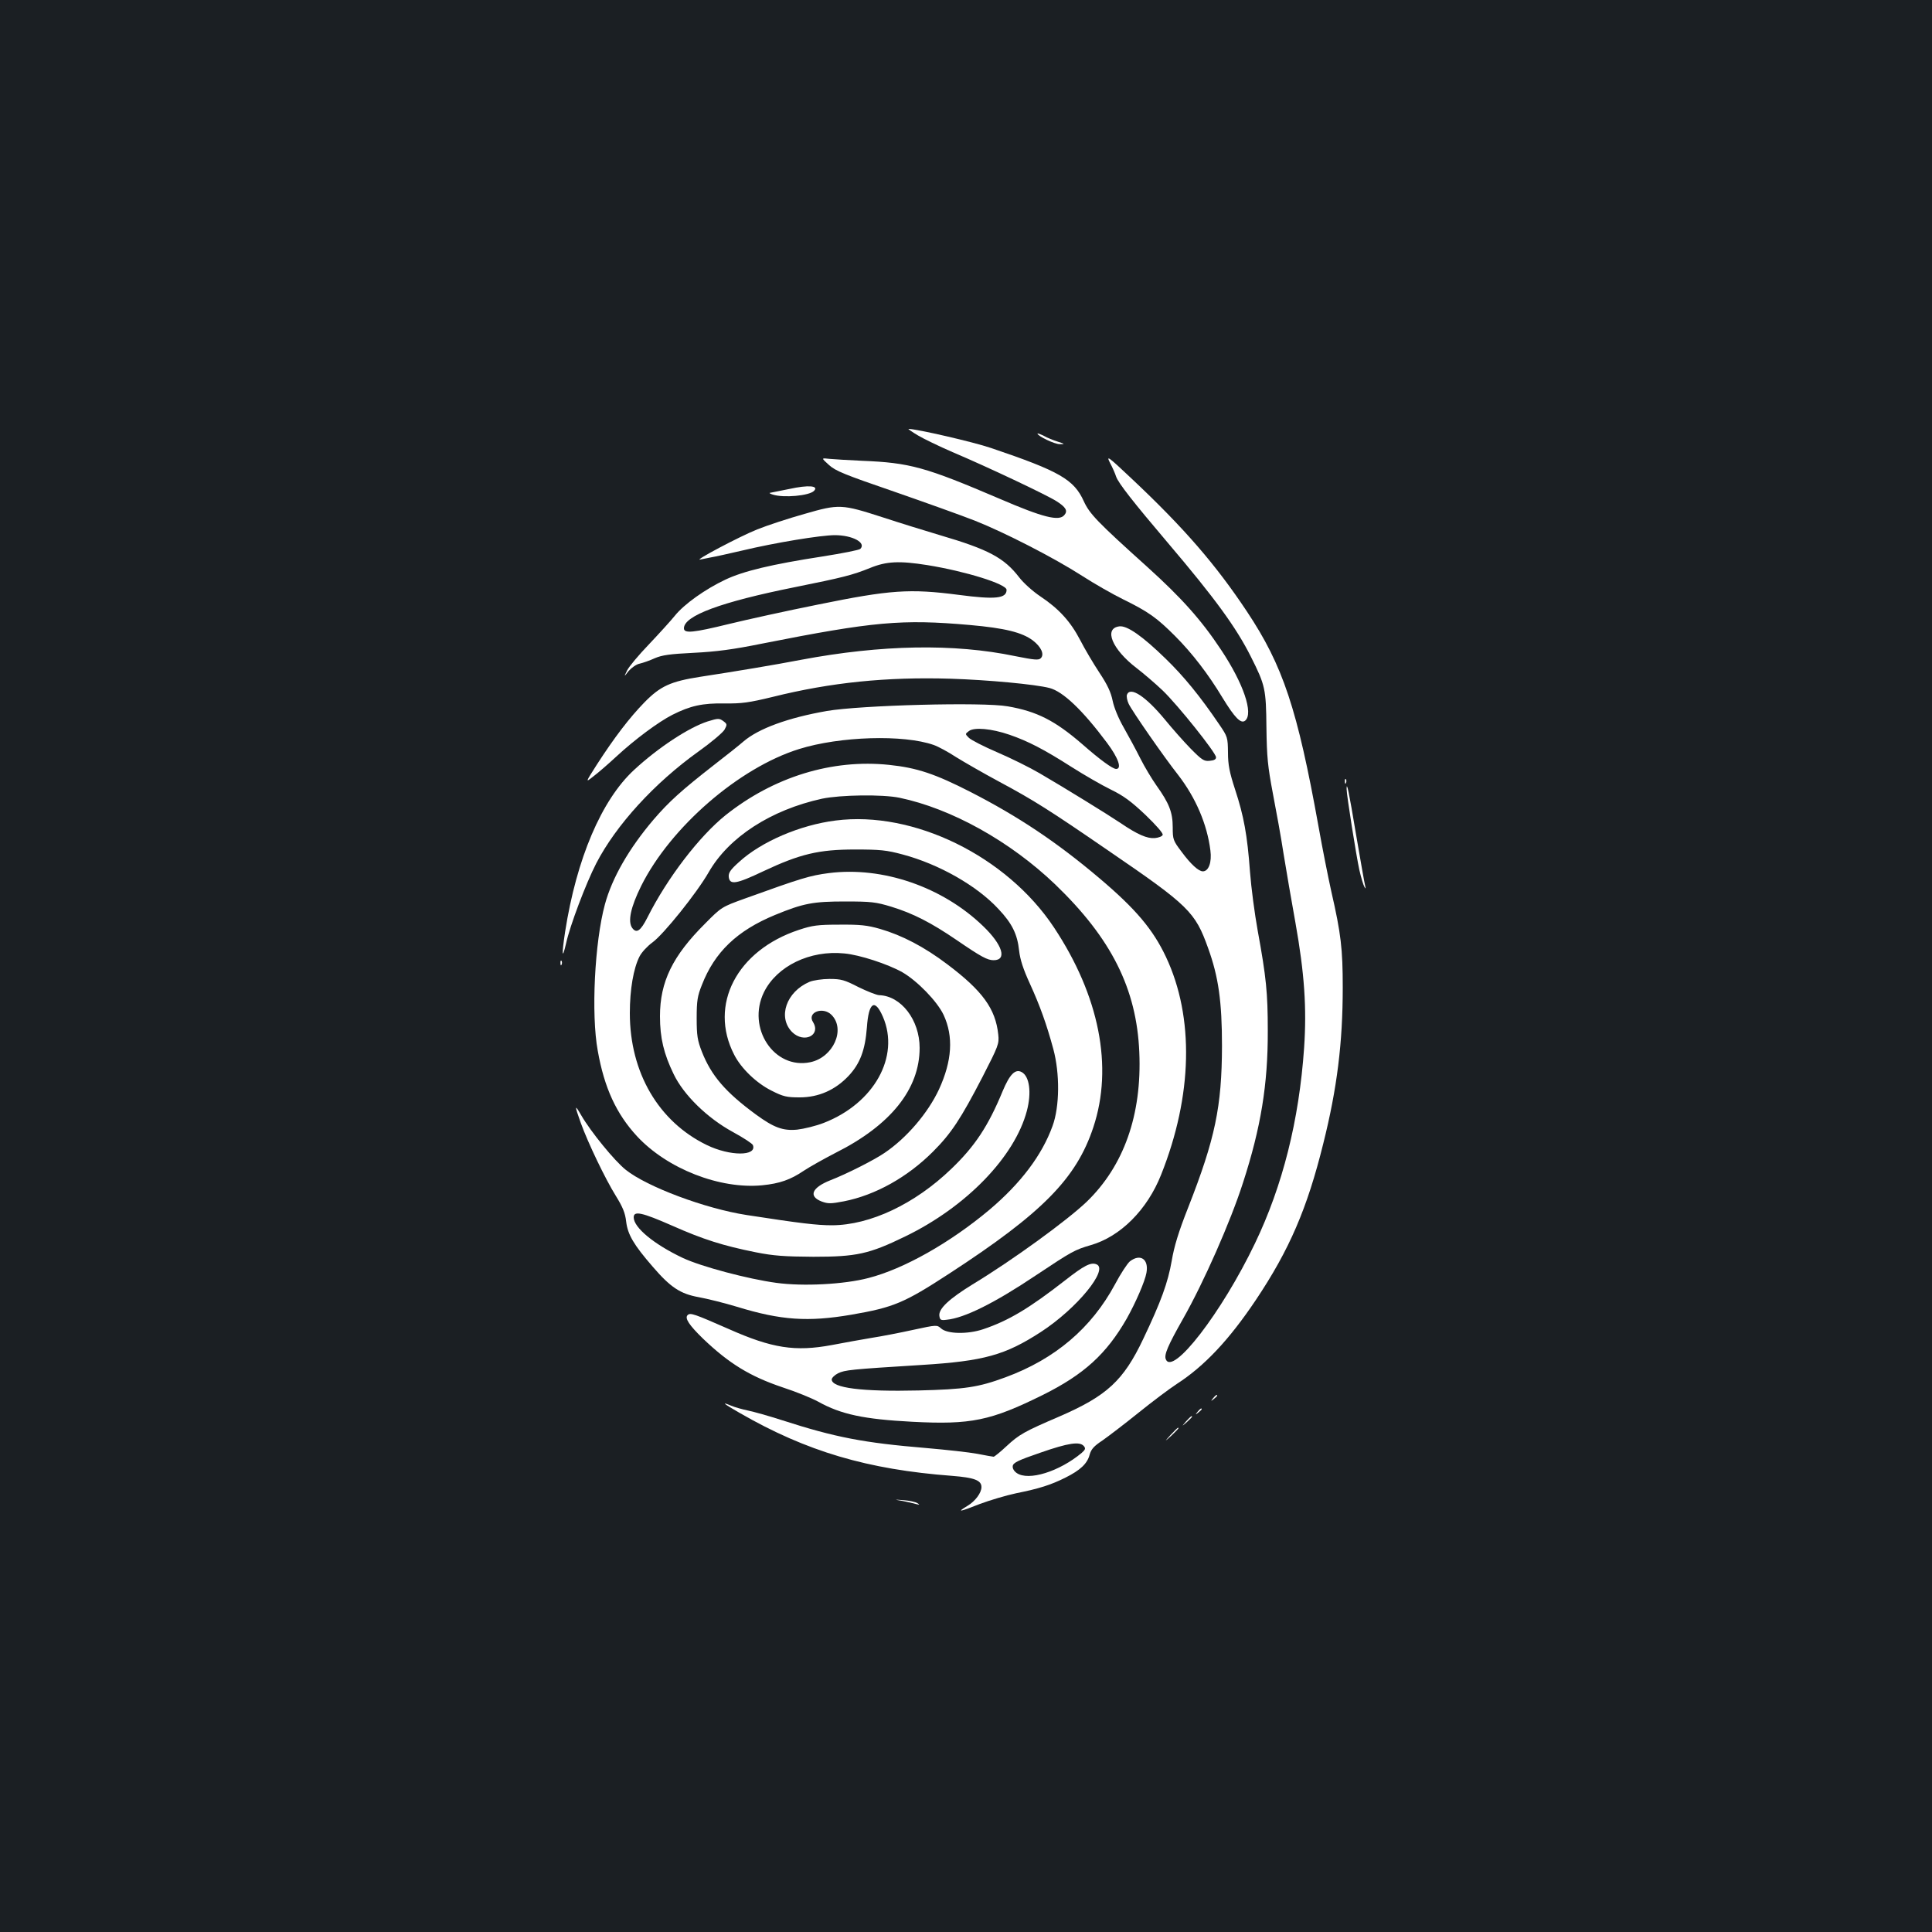 <?xml version="1.0" standalone="no"?>
<!DOCTYPE svg PUBLIC "-//W3C//DTD SVG 20010904//EN"
 "http://www.w3.org/TR/2001/REC-SVG-20010904/DTD/svg10.dtd">
<svg version="1.0" xmlns="http://www.w3.org/2000/svg"
 width="1000pt" height="1000pt" viewBox="0 0 1000 1000"
 preserveAspectRatio="xMidYMid meet">
<rect width="100%" height="100%" fill="#1b1f23"/>
<g transform="translate(0,1000) scale(0.1,-0.1)"
fill="#ffffff" stroke="none">
<path d="M4750 7747 c30 -18 111 -57 180 -87 182 -77 488 -222 538 -254 49
-31 60 -50 41 -72 -27 -33 -109 -13 -334 84 -386 165 -465 187 -714 197 -69 3
-145 8 -168 10 -43 5 -43 5 -2 -32 34 -31 82 -50 338 -138 164 -57 351 -124
417 -150 154 -61 411 -193 554 -285 62 -40 158 -95 213 -122 132 -65 174 -95
269 -190 88 -88 172 -197 246 -320 63 -103 95 -136 117 -118 44 37 -9 193
-125 367 -102 154 -204 268 -381 428 -260 234 -299 275 -329 340 -51 113 -125
156 -480 276 -90 31 -386 99 -427 99 -5 0 17 -15 47 -33z"/>
<path d="M5370 7756 c0 -13 90 -56 116 -55 27 0 26 1 -11 13 -22 7 -55 20 -72
30 -18 9 -33 14 -33 12z"/>
<path d="M5745 7605 c13 -24 27 -56 32 -72 12 -34 88 -131 268 -343 243 -286
354 -438 430 -590 74 -147 78 -166 80 -365 2 -155 7 -202 33 -340 17 -88 43
-230 56 -316 14 -85 41 -245 61 -354 47 -264 59 -442 45 -649 -26 -375 -111
-713 -254 -1011 -172 -359 -428 -690 -462 -600 -9 23 10 69 90 210 106 187
245 501 310 704 92 284 129 508 128 786 0 196 -8 276 -52 517 -16 88 -34 225
-40 305 -14 191 -32 289 -77 426 -29 89 -37 128 -37 192 -1 78 -2 82 -45 145
-99 146 -184 250 -278 341 -119 116 -199 172 -239 167 -83 -10 -38 -119 89
-216 34 -26 95 -78 135 -116 79 -76 274 -320 276 -345 1 -11 -9 -17 -33 -19
-29 -3 -40 4 -100 65 -36 37 -95 104 -131 148 -99 120 -180 174 -197 129 -3
-9 1 -30 9 -47 18 -38 184 -277 256 -368 91 -118 150 -255 167 -391 8 -61 -9
-108 -39 -108 -22 0 -62 36 -110 101 -44 58 -46 64 -46 127 0 78 -19 125 -84
216 -24 34 -62 97 -84 141 -22 44 -61 116 -86 160 -27 47 -50 103 -57 138 -9
44 -27 83 -69 146 -31 47 -76 123 -99 168 -50 96 -110 162 -206 226 -39 26
-88 70 -110 99 -78 101 -158 144 -410 218 -77 23 -210 64 -295 92 -214 69
-226 70 -406 18 -82 -23 -192 -59 -244 -80 -91 -36 -336 -166 -295 -156 11 2
36 7 55 11 19 3 91 19 160 35 171 41 409 80 481 80 91 0 164 -39 132 -71 -6
-6 -93 -23 -194 -39 -266 -41 -411 -76 -504 -120 -104 -49 -214 -127 -262
-187 -21 -26 -81 -92 -134 -148 -53 -55 -104 -116 -113 -135 -17 -35 -17 -35
8 -3 15 17 40 35 57 38 17 4 52 16 78 28 37 16 77 22 201 28 118 6 203 17 356
48 576 114 722 127 1074 96 181 -16 270 -38 326 -80 43 -33 61 -72 41 -92 -11
-11 -33 -9 -133 11 -316 66 -692 59 -1107 -19 -135 -26 -345 -61 -522 -88
-154 -24 -207 -48 -290 -133 -77 -79 -155 -181 -246 -322 -60 -94 -60 -94 -17
-60 24 18 77 64 118 102 96 89 219 180 290 216 93 47 156 61 271 59 89 -1 125
4 249 34 301 75 589 104 920 94 192 -6 439 -29 512 -48 70 -18 171 -114 298
-284 59 -79 78 -135 47 -135 -18 0 -84 48 -175 128 -141 122 -235 170 -386
196 -127 23 -762 6 -936 -24 -201 -35 -354 -91 -432 -158 -18 -16 -87 -71
-153 -122 -168 -131 -233 -190 -312 -282 -127 -149 -215 -302 -252 -439 -53
-195 -72 -568 -37 -758 34 -192 96 -326 203 -442 157 -169 429 -275 648 -254
91 9 147 29 215 75 30 20 105 62 165 93 285 143 435 330 435 543 0 145 -96
270 -210 273 -14 1 -62 20 -107 42 -72 37 -89 42 -150 42 -37 0 -84 -7 -103
-15 -120 -51 -166 -183 -90 -260 61 -60 151 -17 108 52 -32 50 51 82 96 37 74
-75 9 -220 -110 -245 -187 -39 -330 177 -240 362 67 136 239 219 416 201 79
-7 225 -55 300 -97 78 -45 181 -151 214 -221 52 -112 44 -238 -24 -386 -57
-122 -167 -251 -281 -328 -52 -36 -196 -109 -281 -142 -96 -38 -115 -83 -45
-110 33 -12 47 -12 115 1 163 32 329 125 461 257 95 95 144 170 256 386 83
162 87 172 82 220 -14 134 -82 227 -264 364 -119 90 -234 150 -348 183 -66 19
-103 23 -210 22 -113 0 -141 -4 -210 -27 -321 -106 -468 -388 -335 -646 36
-71 115 -147 193 -186 61 -31 79 -35 146 -35 98 0 184 38 253 111 60 64 86
134 95 251 9 131 41 152 83 55 89 -206 -46 -448 -306 -549 -41 -16 -103 -31
-138 -35 -74 -7 -121 11 -213 78 -158 116 -231 201 -280 325 -23 59 -27 84
-27 174 0 90 4 115 27 172 66 170 182 281 378 362 148 61 198 70 364 70 134 0
159 -3 238 -27 114 -35 207 -83 339 -173 127 -87 159 -104 191 -104 71 0 46
80 -54 176 -211 204 -521 310 -798 275 -100 -13 -142 -26 -436 -132 -119 -43
-121 -44 -205 -129 -169 -168 -234 -302 -234 -480 0 -113 20 -195 71 -300 52
-108 174 -227 306 -299 55 -30 101 -60 104 -68 22 -58 -118 -58 -238 0 -250
121 -399 375 -399 683 0 123 19 232 50 293 11 22 41 54 67 73 57 41 229 255
291 363 104 182 322 323 587 381 96 20 312 23 400 5 269 -56 573 -225 807
-449 291 -280 421 -540 435 -868 14 -324 -80 -589 -273 -775 -102 -97 -382
-301 -590 -427 -122 -75 -176 -126 -172 -162 3 -22 7 -25 38 -21 92 9 247 86
462 230 186 124 201 132 283 156 154 44 293 183 365 365 163 409 172 815 25
1127 -67 142 -156 248 -344 407 -222 188 -422 321 -668 447 -182 93 -276 125
-421 140 -295 31 -597 -62 -846 -260 -136 -109 -302 -325 -405 -530 -35 -69
-56 -84 -78 -55 -25 33 -9 108 46 219 152 304 506 611 817 708 211 66 541 76
697 21 23 -8 75 -36 116 -63 42 -26 141 -83 221 -126 181 -97 263 -149 567
-358 417 -285 449 -317 516 -504 54 -149 72 -277 72 -508 -1 -313 -35 -478
-175 -835 -50 -126 -73 -203 -85 -275 -20 -114 -55 -211 -148 -406 -102 -215
-188 -294 -432 -400 -184 -79 -209 -93 -276 -155 -32 -30 -62 -54 -66 -54 -5
0 -42 7 -84 15 -42 8 -161 21 -265 30 -324 27 -470 55 -746 144 -68 22 -147
44 -176 50 -29 6 -68 17 -87 25 -55 23 -41 11 43 -37 347 -200 662 -293 1100
-326 115 -9 152 -23 152 -58 0 -30 -32 -73 -72 -97 -58 -35 -44 -33 65 10 51
19 135 44 187 55 119 24 179 43 255 81 76 38 113 72 125 119 8 28 22 44 66 73
30 21 114 85 186 143 72 58 161 125 198 149 144 93 271 228 410 435 174 260
266 474 349 809 72 287 101 524 101 809 0 199 -9 278 -59 496 -16 72 -46 222
-66 335 -110 611 -184 834 -371 1115 -161 242 -323 430 -596 687 -123 116
-133 123 -113 83z m-945 -530 c198 -32 410 -98 410 -128 0 -45 -58 -51 -248
-26 -254 33 -354 26 -727 -50 -165 -33 -373 -79 -463 -101 -184 -45 -232 -50
-232 -22 0 65 191 136 575 213 248 50 296 62 388 99 85 35 152 38 297 15z
m425 -878 c96 -33 179 -76 320 -166 66 -42 158 -95 205 -118 66 -32 106 -62
179 -131 55 -53 92 -95 89 -103 -2 -8 -21 -15 -41 -17 -39 -3 -89 18 -177 78
-67 45 -291 183 -418 257 -51 30 -150 79 -220 109 -70 30 -136 64 -147 75 -20
20 -20 20 0 35 27 21 117 13 210 -19z m385 -3682 c10 -12 8 -18 -11 -35 -116
-97 -276 -147 -337 -104 -14 10 -22 24 -20 36 2 17 29 30 143 69 146 51 204
59 225 34z"/>
<path d="M4085 7469 c-49 -10 -94 -19 -100 -20 -5 0 1 -5 15 -9 56 -18 188 -6
213 19 27 27 -28 32 -128 10z"/>
<path d="M3663 6266 c-97 -31 -257 -136 -381 -251 -169 -156 -298 -460 -357
-838 -18 -118 -16 -151 5 -60 20 92 103 311 156 414 103 199 301 416 529 579
66 47 126 98 135 113 14 26 14 29 -4 43 -23 17 -28 17 -83 0z"/>
<path d="M6961 5954 c0 -11 3 -14 6 -6 3 7 2 16 -1 19 -3 4 -6 -2 -5 -13z"/>
<path d="M6970 5916 c0 -31 50 -346 66 -419 9 -40 21 -79 26 -87 7 -12 8 -11
4 5 -3 11 -24 130 -47 265 -38 228 -49 279 -49 236z"/>
<path d="M4325 5753 c-184 -23 -386 -110 -500 -215 -45 -40 -55 -56 -53 -77 5
-43 39 -37 178 29 191 90 288 113 475 113 130 0 163 -3 248 -26 187 -50 383
-161 495 -282 71 -75 98 -131 107 -216 5 -45 21 -95 55 -169 53 -116 87 -211
122 -340 34 -126 33 -297 -4 -398 -55 -152 -165 -297 -327 -434 -204 -171
-443 -306 -626 -353 -126 -33 -338 -44 -477 -25 -147 20 -388 84 -484 129
-148 70 -254 157 -254 210 0 35 42 26 199 -43 160 -71 264 -104 434 -138 91
-18 146 -22 297 -23 223 0 288 14 475 105 316 153 567 412 630 650 25 95 14
179 -27 201 -33 18 -62 -12 -98 -98 -75 -182 -144 -286 -266 -403 -189 -182
-420 -291 -617 -292 -79 0 -163 10 -442 53 -214 33 -516 146 -626 234 -58 46
-182 198 -231 283 -34 59 -35 52 -2 -40 38 -105 127 -290 181 -377 36 -58 49
-89 54 -134 8 -67 39 -120 138 -234 92 -107 143 -140 237 -157 44 -8 133 -30
199 -50 228 -70 368 -79 591 -41 220 38 274 61 506 212 484 315 659 493 747
758 104 313 31 681 -204 1035 -245 369 -727 605 -1130 553z"/>
<path d="M2901 5014 c0 -11 3 -14 6 -6 3 7 2 16 -1 19 -3 4 -6 -2 -5 -13z"/>
<path d="M5848 3471 c-13 -11 -48 -64 -77 -119 -122 -226 -309 -386 -567 -481
-141 -52 -210 -62 -449 -68 -295 -7 -450 13 -450 57 0 8 15 23 33 32 36 17 61
20 432 43 323 20 433 51 618 171 186 121 353 325 287 350 -29 12 -65 -7 -162
-83 -186 -145 -293 -209 -424 -253 -80 -27 -186 -25 -218 4 -21 19 -23 19
-143 -7 -68 -15 -166 -34 -218 -42 -52 -9 -144 -25 -205 -37 -189 -35 -308
-17 -533 83 -178 78 -199 86 -213 72 -16 -16 8 -52 80 -122 135 -129 243 -195
412 -252 68 -22 151 -56 184 -74 118 -66 238 -91 486 -104 305 -16 406 5 677
139 213 106 329 212 434 395 46 82 94 192 102 237 13 71 -32 101 -86 59z"/>
<path d="M6279 2763 c-13 -16 -12 -17 4 -4 9 7 17 15 17 17 0 8 -8 3 -21 -13z"/>
<path d="M6199 2693 c-13 -16 -12 -17 4 -4 9 7 17 15 17 17 0 8 -8 3 -21 -13z"/>
<path d="M6139 2643 c-24 -28 -24 -28 4 -4 15 14 27 26 27 28 0 8 -8 1 -31
-24z"/>
<path d="M6059 2573 c-34 -38 -34 -38 4 -4 34 33 42 41 34 41 -2 0 -19 -17
-38 -37z"/>
<path d="M4672 2231 c25 -5 57 -12 70 -16 19 -5 20 -4 6 5 -10 6 -42 13 -70
15 -53 4 -53 4 -6 -4z"/>
</g>
</svg>
